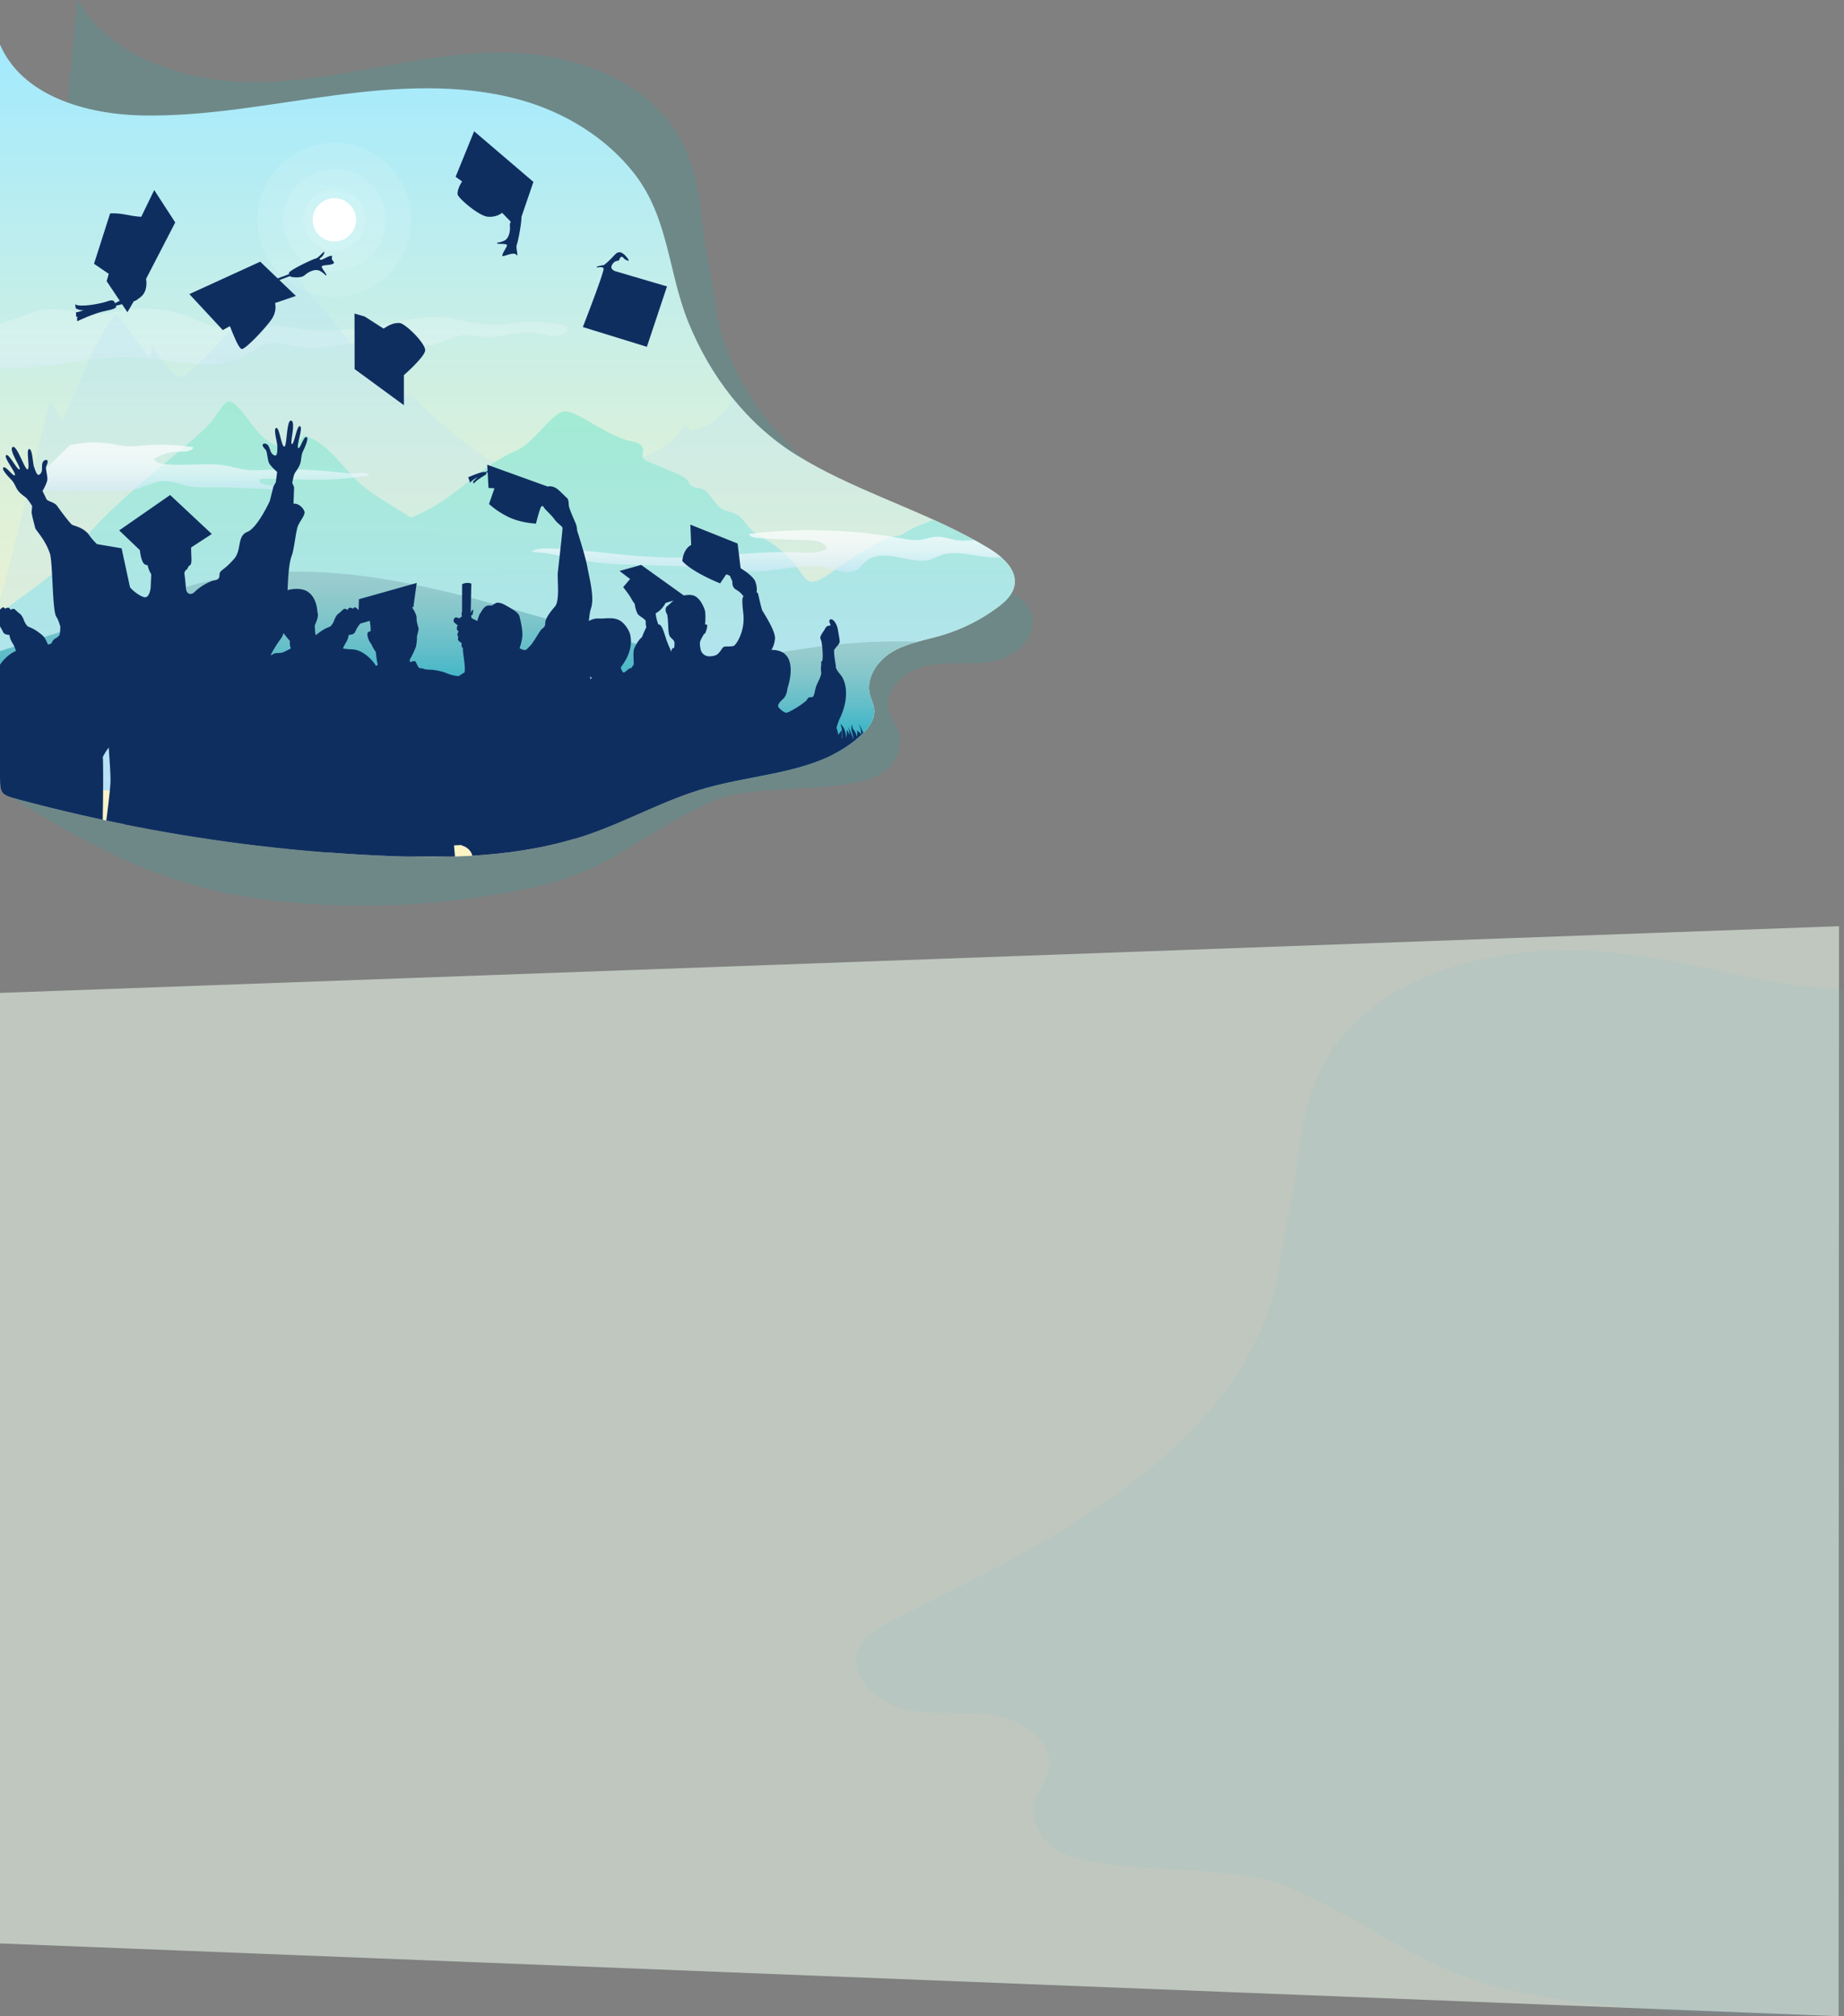 <svg xmlns="http://www.w3.org/2000/svg" xmlns:xlink="http://www.w3.org/1999/xlink" width="2053.917" height="2244.766" viewBox="0 0 2053.917 2244.766">
  <rect x="0" y="0" width="2053.917" height="2244.766" fill="#808080" stroke="none"/>
  <defs>
    <clipPath id="clip-path">
      <path id="Path_16" data-name="Path 16" d="M1416.011-8.708C1486.376-7.516,1556-21.292,1625.748-30.663s141.754-14.219,209.623,4.4c49.023,13.445,95.85,41.424,127.666,82.2,38.534,49.39,37.515,109.09,60.06,165.06,24.132,59.913,65.13,113.887,120.346,148.188,60.049,37.305,128.566,57.731,190.832,90.727,8.057,4.27,16.013,8.735,23.808,13.47,15.093,9.163,31.435,23.368,28.473,40.773-1.788,10.514-10.338,18.455-18.89,24.825a197.847,197.847,0,0,1-61.457,30.848c-18.694,5.583-38.527,8.517-55.4,18.321s-30.344,29.3-25.374,48.168c1.385,5.252,4.107,10.155,4.777,15.545,1.353,10.917-5.922,21-13.88,28.59-44.783,42.723-113.773,42.512-173.323,59.391-45.2,12.812-86.588,36.427-131,51.762-75.13,25.945-156.4,27.41-235.791,23.6a1893.494,1893.494,0,0,1-266.3-31.838q-66.566-12.791-132.1-30.324c-19.442-5.2-21.24-5.994-21.24-24.738V-87.662C1281.416-30,1353.238-9.772,1416.011-8.708Z" transform="translate(-1256.582 87.662)" fill="none"/>
    </clipPath>
    <linearGradient id="linear-gradient" x1="0.5" x2="0.5" y2="1" gradientUnits="objectBoundingBox">
      <stop offset="0" stop-color="#a2ebff"/>
      <stop offset="0.053" stop-color="#a8ebfb"/>
      <stop offset="0.478" stop-color="#d6f0de"/>
      <stop offset="0.806" stop-color="#f2f2cc"/>
      <stop offset="0.995" stop-color="#fdf4c6"/>
    </linearGradient>
    <linearGradient id="linear-gradient-2" x1="7.88" x2="7.88" y2="1" gradientUnits="objectBoundingBox">
      <stop offset="0" stop-color="#fff" stop-opacity="0.2"/>
      <stop offset="0.243" stop-color="#fdfdff" stop-opacity="0.216"/>
      <stop offset="0.467" stop-color="#f6faff" stop-opacity="0.259"/>
      <stop offset="0.683" stop-color="#ecf5ff" stop-opacity="0.333"/>
      <stop offset="0.894" stop-color="#deeeff" stop-opacity="0.435"/>
      <stop offset="1" stop-color="#d6eaff" stop-opacity="0.498"/>
    </linearGradient>
    <linearGradient id="linear-gradient-3" x1="0.5" y1="1" x2="0.5" gradientUnits="objectBoundingBox">
      <stop offset="0" stop-color="#b9e1f9"/>
      <stop offset="1" stop-color="#a2ebd3"/>
    </linearGradient>
    <linearGradient id="linear-gradient-4" x1="0.5" x2="0.5" y2="1" gradientUnits="objectBoundingBox">
      <stop offset="0" stop-color="#fff" stop-opacity="0.702"/>
      <stop offset="0.248" stop-color="#fcfdff" stop-opacity="0.69"/>
      <stop offset="0.478" stop-color="#f6faff" stop-opacity="0.659"/>
      <stop offset="0.699" stop-color="#ebf5ff" stop-opacity="0.604"/>
      <stop offset="0.915" stop-color="#ddedff" stop-opacity="0.533"/>
      <stop offset="1" stop-color="#d6eaff" stop-opacity="0.498"/>
    </linearGradient>
    <linearGradient id="linear-gradient-7" x1="0.5" y1="1" x2="0.5" gradientUnits="objectBoundingBox">
      <stop offset="0.226" stop-color="#01a7c2"/>
      <stop offset="0.419" stop-color="#36b4c6"/>
      <stop offset="0.602" stop-color="#62bec9"/>
      <stop offset="0.766" stop-color="#81c6cb"/>
      <stop offset="0.904" stop-color="#95cbcd"/>
      <stop offset="1" stop-color="#9ccdce"/>
    </linearGradient>
    <clipPath id="clip-path-2">
      <path id="Path_41" data-name="Path 41" d="M1416.011-8.708C1486.376-7.516,1556-21.292,1625.748-30.663s141.754-14.219,209.623,4.4c49.023,13.445,95.85,41.424,127.666,82.2,38.534,49.39,37.515,109.09,60.06,165.06,24.132,59.913,65.13,113.887,120.346,148.188,60.049,37.305,128.566,57.731,190.832,90.727,8.057,4.27,16.013,8.735,23.808,13.47,15.093,9.163,31.435,23.368,28.473,40.773-1.788,10.514-10.338,18.455-18.89,24.825a197.847,197.847,0,0,1-61.457,30.848c-18.694,5.583-38.527,8.517-55.4,18.321s-30.344,29.3-25.374,48.168c1.385,5.252,4.107,10.155,4.777,15.545,1.353,10.917-5.922,21-13.88,28.59-44.783,42.723-113.773,42.512-173.323,59.391-45.2,12.812-86.588,36.427-131,51.762-75.13,25.945-156.4,27.41-235.791,23.6a1893.494,1893.494,0,0,1-266.3-31.838q-66.566-12.791-132.1-30.324c-19.442-5.2-21.24-5.994-21.24-24.738V-87.662C1281.416-30,1353.238-9.772,1416.011-8.708Z" transform="translate(-1040.582 51.662)" fill="none"/>
    </clipPath>
  </defs>
  <g id="Group_58" data-name="Group 58" transform="translate(1719.017 -1643.412)">
    <g id="Group_59" data-name="Group 59">
      <g id="Group_61" data-name="Group 61">
        <g id="Group_60" data-name="Group 60">
          <path id="Path_1" data-name="Path 1" d="M-59,8.265,1989.348-66l-.43,1213.575L-59,1066.537Z" transform="translate(-1660.017 2740.603)" fill="#effcef" opacity="0.57"/>
          <path id="Path_1-2" data-name="Path 1" d="M1600.684-107.712c42.21,70.934,134.708,95.274,217.143,91.046S1980.587-46.9,2063.1-49.108s174.572,27.219,211.464,101.06c14.583,29.191,19.483,61.838,22.846,93.948,2.845,27.175,9.628,52.655,12.938,79.32,17.26,138.979,144.372,225.218,257.464,287.046,22.935,12.54,46.168,24.54,68.841,37.55,9.833,5.64,20.2,11.837,25.253,21.987,11.521,23.155-12.586,49.882-37.76,55.819-36.536,8.616-79.748-7.533-109.045,22.905-6.771,7.035-12,16.218-11.8,25.982.341,16.391,15.268,26.819,13.613,43.759-1.371,14.031-10.741,27.67-22.942,34.453-9.846,5.474-21.1,7.76-32.169,9.858-37.681,7.139-117.207,3.815-152.57,19.224-78.16,34.057-113.84,77.22-197.5,95.731a900.039,900.039,0,0,1-229.743,20.223c-154-6.1-234.509-44.976-365.744-126.194" transform="translate(-3233.454 1751.124)" fill="#00b9be" opacity="0.14"/>
          <g id="Group_7" data-name="Group 7" transform="translate(-1719.017 1693.012)">
            <g id="Group_6" data-name="Group 6" clip-path="url(#clip-path)">
              <rect id="Rectangle_1" data-name="Rectangle 1" width="1259.815" height="918.124" transform="translate(-10.05 -8.176)" fill="url(#linear-gradient)"/>
              <g id="Group_2" data-name="Group 2" transform="translate(-121.679 109.405)">
                <g id="Group_1" data-name="Group 1" transform="translate(408.33)">
                  <circle id="Ellipse_1" data-name="Ellipse 1" cx="85.759" cy="85.759" r="85.759" fill="#fff" opacity="0.11"/>
                  <circle id="Ellipse_2" data-name="Ellipse 2" cx="56.898" cy="56.898" r="56.898" transform="translate(28.861 28.861)" fill="#fff" opacity="0.11"/>
                  <circle id="Ellipse_3" data-name="Ellipse 3" cx="34.633" cy="34.633" r="34.633" transform="translate(51.125 51.125)" fill="#fff" opacity="0.11"/>
                  <circle id="Ellipse_4" data-name="Ellipse 4" cx="24.12" cy="24.12" r="24.12" transform="translate(61.639 61.639)" fill="#fff"/>
                </g>
                <path id="Path_2" data-name="Path 2" d="M1614.634,36.091c23.7-10.417,50.893,1.91,76.762.96,10.984-.4,21.72-3.233,32.612-4.708a133.489,133.489,0,0,1,67.169,8.307c8.549,3.421,16.792,7.75,25.72,10.012,20.906,5.3,42.856-1.257,64.418-.8,12.785.272,25.374,3.016,38.077,4.478,37.563,4.329,75.436-2.573,112.459-10.249,22.922-4.752,40.449-5.237,63.04.27,16.131,3.933,36.627,6.212,53.12,3.5,19.348-3.181,36.175-2.459,55.572.821,5.257.888,11.827,4.354,5.657,9.378a18.608,18.608,0,0,1-10.8,3.708c-7.458.292-14.655-2.508-22.034-3.641-15.662-2.4-30.717,2.79-46.053,4.819-13.858,1.831-28.9-5.153-42.3-.759-18.234,5.982-23.474,12.911-43.445,8.856a197.631,197.631,0,0,0-58.669-3c-25.383,2.511-50.888,9.94-75.99,5.413-9.5-1.714-18.991-5.136-28.541-3.755-10.959,1.583-19.934,9.161-29.787,14.212-18.13,9.294-39.457,10-59.74,8.079-23.308-2.207-46.174-6.39-69.658-6.746-32.221-.487-63.987,6.862-96.026,10.345-55.878,6.076-112.291.371-168.207-5.334" transform="translate(-1457.997 153.372)" fill="url(#linear-gradient-2)"/>
                <path id="Path_3" data-name="Path 3" d="M2471.334,389.4c-24.473-24.018-58.679-34.757-87.987-52.559-28.228-17.146-51.957-40.919-80.064-58.266-42.45-26.2-94.811-37.827-129.135-74.029l-2.135,11.543a43.349,43.349,0,0,1-17.106-23.514c1.62.408,1.166,3.169-.408,3.731s-3.271-.289-4.7-1.153a98.052,98.052,0,0,1-39.744-46.263c-1.875-4.554-4.806-10.195-9.7-9.68a9.816,9.816,0,0,0-4.668,2.229c-13.052,9.772-20.228,25.574-32.246,36.59a58.861,58.861,0,0,1-30.22,14.62l-7.679-6.763c-12.483,28.276-48.3,33.028-68.878,53.123-18.722,18.286-45.214,61.833-77.025,40.8-7.134-4.718-12.678-12.641-18.469-19.882-14.823-18.529-44.333-28.654-63.948-42.347a513.529,513.529,0,0,1-66.142-54.928c-4.644-4.564-9.8-9.507-16.3-9.955-3.411-.235-6.894.831-10.222.037-3.968-.947-6.833-4.3-9.405-7.468q-37.571-46.191-75.14-92.387c-1.484-1.823-3.859-3.837-5.873-2.625s2.162,4.379,1.885,2.046q-12.924-18.472-25.852-36.946-3.477-.794-6.951-1.591l-6.079,40.444c-6.11-4.359-14.736-.5-20.251,4.586s-10.375,11.664-17.643,13.544c-3.2.826-6.605.641-9.776,1.578-5.47,1.613-9.411,6.254-13.111,10.6a386.942,386.942,0,0,1-40.615,41.478c-10.034,8.7-10.234,10.093-19.761,1.863-8.718-7.53-15.714-19.442-22.971-28.419l-3.543,12.775A571.418,571.418,0,0,0,1393.1,63.056c-16.114,17.891-25.972,40.4-35.563,62.488q-11.982,27.6-23.966,55.2a150.518,150.518,0,0,1-14.8-21.426c-27.749,116.989-55.547,234.161-93.562,348.226" transform="translate(-1141.729 127.738)" fill="#b9e1f9" opacity="0.25" style="mix-blend-mode: multiply;isolation: isolate"/>
                <path id="Path_4" data-name="Path 4" d="M2318.826,341.673c-36.031-19.949-154.371-67.092-190.963-84.238-7.258-3.4-15.568-6.241-21.92-11.055-5.8-4.393-8.433-9.413-16.421-10.622-2.276-.344-4.658-.371-6.739-1.373-2.771-1.336-4.5-4.141-6.457-6.543a31.361,31.361,0,0,0-17.01-10.692c-3.235-.762-6.625-1-9.667-2.358-4.161-1.853-7.2-5.549-10.726-8.463-6.283-5.193-14.123-7.9-21.505-11.273-17.089-7.8-30.45-19.2-45.275-30.267-11.078,6.991-18.407,18.106-28.5,26.158-11.825,9.433-28.028,11.8-40.845,19.951-2.761,1.756-5.5,3.659-8.608,4.636-2.635.824-5.423.947-8.134,1.447-6.283,1.158-12.022,4.3-17.626,7.424-12.136,6.773-23.786,14.385-35.546,21.8-8.886,5.606-25.428,20.278-35.961,20.919-8.567.522-15.474-15.38-22.228-22.707a137.065,137.065,0,0,0-29.678-24.332c-6.073-3.683-12.53-6.959-17.5-12.077-4.812-4.958-8.139-11.545-13.954-15.219-5.668-3.577-12.911-3.844-18.509-7.533-8.844-5.826-12.208-19.2-22.371-22.009-3.6-.994-7.79-.524-10.667-2.941-1.731-1.457-2.612-3.688-3.928-5.546-2.85-4.022-7.582-6.1-12.08-7.993l-32.409-13.65c-2.105-.886-4.384-1.932-5.386-4.017-1.435-2.986.408-6.57-.116-9.851-.9-5.665-7.748-7.612-13.272-8.71-26.8-5.329-60-34.054-74-33.067s-33.77,35.281-54.449,43.957c-34.423,14.44-60.3,44.338-92.807,62.827-18.593,10.573-39.024,17.228-58.753,25.379A420.454,420.454,0,0,0,1141.34,343.85c-8.873,11.716-17.408,24.565-19.184,39.259-2.533,20.961,9.687,41.614,26.428,54.043s37.374,18,57.7,22.017c54.191,10.714,109.721,12.183,164.921,11.7,278.447-2.432,557.01-53.578,834.129-25.725,50.05,5.032,100.689,12.619,150.343,4.478" transform="translate(-770.309 221.597)" fill="url(#linear-gradient-3)"/>
                <path id="Path_5" data-name="Path 5" d="M1790.773,139.849a464.017,464.017,0,0,1-51.915,2.419c-6.979,0-13.88,1.032-20.548-.784-8.2-2.234-15.248-4.262-23.894-2.711-4.463.8-8.787,2.323-13.282,2.914-7.075.93-14.222-.477-21.245-1.747a569.09,569.09,0,0,0-169.307-4.935c.651,3.325,4.876,4.282,8.257,4.52q27.768,1.941,55.609,2.474c8.745.168,19.239,1.257,23.184,9.064-8.869,5.826-20.327,5.081-30.927,4.626-48.615-2.085-97.141,6.452-145.8,5.761-45.547-.646-90.687-9.373-136.233-10.115-5.756-.092-12.035.119-16.461,3.8,19.088.6,37.639,6.086,56.453,9.366,38.109,6.647,77.17,4.243,115.742,7.191,27.927,2.137,55.839,7.092,83.773,5.027,24.9-1.843,50.08-9.22,74.414-3.641,7.55,1.729,14.954,4.7,22.7,4.6,10.539-.136,12.681-6.734,19.65-12.344,15.493-12.473,39.4-2.367,56.361-.745,4.606.44,9.319.584,13.792-.6,4.171-1.1,7.956-3.3,12-4.809,18.234-6.793,38.3,1.269,57.739,2.076,15.481.641,31.207-3.379,46.347-.084" transform="translate(-534.47 300.371)" fill="url(#linear-gradient-4)"/>
                <path id="Path_6" data-name="Path 6" d="M2217.019,351.146Q2164.093,325,2112.792,295.732c-48.1-27.444-95.029-56.893-141.94-86.333q-19.44-12.2-38.883-24.4c-9.683-6.078-19.415-12.188-28-19.743-21.3-18.747-36.662-46.926-64.032-54.419a22.17,22.17,0,0,1-13.776,11.1c-22.23,5.9-36.348-13.457-48.044-29-29.142-38.715-21.755-13.673-50.364,12.391-38.77,35.324-107.559,86.675-137.677,128.183-32,44.093-88.315,65.093-121.531,108.274-26.628,34.614-35.344,79.337-43.289,122.28-.849,4.577-1.638,9.571.564,13.675,3.058,5.7,10.39,7.216,16.794,8.1a3609.963,3609.963,0,0,0,585.521,32.862" transform="translate(-1380.154 215.009)" fill="url(#linear-gradient-3)"/>
                <path id="Path_7" data-name="Path 7" d="M1598.631,94.543a118.235,118.235,0,0,1,45.706-1.633c6.009.97,11.963,2.4,18.039,2.763s12.181-.369,18.262-.866a240.263,240.263,0,0,1,55.638,1.939c-2.573,5.257-9.935,5.017-15.785,4.977a52.126,52.126,0,0,0-28.149,8.1c1.27,3.565,5.6,4.819,9.346,5.356,24.089,3.453,48.931-2.127,72.838,2.432,6.256,1.195,12.379,3.072,18.683,3.99,9.695,1.413,19.555.519,29.344.052a458.753,458.753,0,0,1,59.29,1.5c9.71.8,19.4,1.8,29.085,2.862,7.664.841,14.786-3.758,21.792,1.939a352.146,352.146,0,0,1-66.271,4.955c-17.46-.349-34.5-.646-51.92-1.056-2.08-.049-4.955.7-4.715,2.771.151,1.3,1.562,2.019,2.8,2.452a47.041,47.041,0,0,0,12.614,2.528,8.707,8.707,0,0,1,4.129.873c1.212.745,1.939,2.489,1.091,3.632l-51.833-2.568c-13.928-.69-28.184.411-42.013-.562-11.781-.829-22.279-7.434-34.666-6.486-9.984.764-19.034,5.945-28.689,8.6-10.328,2.835-21.2,2.739-31.912,2.622l-94.358-1.024" transform="translate(-1399.097 242.189)" fill="url(#linear-gradient-4)"/>
                <path id="Path_8" data-name="Path 8" d="M1470.217,191.243c70.338-37.706,153.233-46.616,232.714-39.393s156.678,29.651,233.4,51.638c126.531,36.266,255.243,71.916,386.866,72.121-91.256,7.664-177.668,42.906-267.02,62.976-61.2,13.747-123.769,20.357-186.255,25.869-87.855,7.748-176.662,13.351-263.977.94a648.486,648.486,0,0,1-296.88-123.047" transform="translate(-1201.015 327.863)" fill="url(#linear-gradient-7)"/>
                <path id="Path_9" data-name="Path 9" d="M2155.3,212.253c-64.826,12.117-138.375-2.506-203.023-15.545-68.235-13.762-138.335-19.33-207.691-13.4-58.256,4.982-115.495,18-173.333,26.569-70.541,10.454-142.5,11.078-213.648,14.788q-111.948,5.841-223.9,11.679c-17.18.9-34.9,1.927-50.364,9.465-6.414,3.127-12.71,7.889-14.566,14.783-3.013,11.194,6.682,21.542,15.929,28.535,50.683,38.327,114.223,56.136,177.335,63.522,53.6,6.276,113.2,11.29,167.049,6.232,16.1-1.514,30.863-8.369,46.938-9.992,21.844-2.2,44.62-.218,66.565-.183,91.808.143,183.623-1.756,275.367-5.2,158.784-5.972,319.027-13.74,476.351-37.211,34.151-5.094,70.323-9.759,102.676-22.477" transform="translate(-678.986 374.145)" fill="url(#linear-gradient-7)"/>
              </g>
              <g id="Group_5" data-name="Group 5" transform="translate(130.421 655.084)">
                <path id="Path_10" data-name="Path 10" d="M1578.381,196.085c-.057.143-.134.277-.2.421-.027-.178-.037-.359-.067-.537Z" transform="translate(-1373.901 -149.405)" fill="#0f2e60"/>
                <path id="Path_11" data-name="Path 11" d="M1334.419,220.916c.007-.04.017-.079.027-.116l.008.069Z" transform="translate(-527.106 -112.808)" fill="#0f2e60"/>
                <path id="Path_12" data-name="Path 12" d="M1372.5,220.641c-.171-.233-.314-.48-.495-.705A3.388,3.388,0,0,1,1372.5,220.641Z" transform="translate(-658.147 -114.082)" fill="#0f2e60"/>
                <path id="Path_13" data-name="Path 13" d="M1423.981,220.857l-.032-.074C1424,220.745,1424,220.81,1423.981,220.857Z" transform="translate(-838.126 -112.85)" fill="#0f2e60"/>
                <path id="Path_14" data-name="Path 14" d="M1635.82,186.783a16.26,16.26,0,0,1,.549-1.754Q1636.094,185.908,1635.82,186.783Z" transform="translate(-1574.63 -165.528)" fill="#0f2e60"/>
                <g id="Group_4" data-name="Group 4">
                  <g id="Group_3" data-name="Group 3">
                    <path id="Path_15" data-name="Path 15" d="M1286.261,241.467c-4.492-3.661,13.284-22.883,11.313-28.251-4.2-11.441.759-23.937.933-36.071a97.544,97.544,0,0,0,4.047,13.03c.571,1.474,1.816,3.246,3.342,2.734.94-.317,1.348-1.366,1.643-2.293q1.143-3.614,2.288-7.233c-.1,3.993-.151,8.181,1.732,11.733a50.379,50.379,0,0,0,1.95-9.549q1.458,5.1,2.917,10.207a53.733,53.733,0,0,0-.757-10.17,78.848,78.848,0,0,0,4.289,13.1c2.083-3.243,1.912-7.35,1.675-11.174q1.967,5.855,3.936,11.706c.371,1.108,1.319,2.486,2.4,1.994.636-.289.809-1.081.881-1.761a30.963,30.963,0,0,0-.413-9.128,25.227,25.227,0,0,1,3.547,13.027,27.338,27.338,0,0,0,3.1-8.693c.94,4.1,1.946,8.344,4.584,11.671q.333-6.03.269-12.075a60.766,60.766,0,0,1,1.972,13.378q1.447-4.627,2.9-9.252a16.9,16.9,0,0,0,1.187,11.558q.237-3.3.477-6.608,1.629,4.69,3.26,9.386a15.74,15.74,0,0,0,1.519-9.915,54.942,54.942,0,0,1,3.862,12.456,23.307,23.307,0,0,0-.52-11.026q3.192,6.271,6.378,12.542a22.8,22.8,0,0,0,1.222-10.237,45.175,45.175,0,0,1,2.754,10.43,29.9,29.9,0,0,0,.277-11.857,23.462,23.462,0,0,1,3.3,13.665c1.833-3.075,2.368-6.7,2.865-10.229a32.2,32.2,0,0,1-.067,12.136,66.842,66.842,0,0,1,7.424-11.006,17.994,17.994,0,0,0-.787,14.276,40.261,40.261,0,0,0,1.439-10.7,31.736,31.736,0,0,1,3.29,11.934,19.111,19.111,0,0,0,.327-9.715,14.112,14.112,0,0,1,2.4,11.805c1.61,0,2.278-1.977,2.486-3.533q.545-4.093,1.1-8.186c1.2,3.985,1.613,5.715,1.227,9.848l1.687.045a21.442,21.442,0,0,0,4.831-11.862,13.89,13.89,0,0,0,1.123,8.008l1.4-7.694a37.216,37.216,0,0,0,.465,9.737,14.084,14.084,0,0,0,3.181-12.248,29.88,29.88,0,0,1,2.585,12.362,19.059,19.059,0,0,0,2.229-11.892,19.347,19.347,0,0,1,2.214,13.6,13.127,13.127,0,0,0,5.026-10.338,43.231,43.231,0,0,1,1.044,9.9,15.707,15.707,0,0,0,4.106-8.569q.509,4.642,1.015,9.284a16.146,16.146,0,0,0,2.068-11.043,16.177,16.177,0,0,1,3.3,12.933,11.09,11.09,0,0,0,3.988-5.45q.138,2.649.275,5.3a9.432,9.432,0,0,0,4.072-9.175,14.512,14.512,0,0,1,1.744,8.238,20.4,20.4,0,0,0,3.911-11.37,17.991,17.991,0,0,1,2.073,11.676,33.391,33.391,0,0,1,8.126-8.28,14.8,14.8,0,0,0-2.629,8.948,28.272,28.272,0,0,0,6-11.018,82.847,82.847,0,0,1,.52,12.233,17.1,17.1,0,0,0,5.62-11.048q.4,5.058.811,10.118a12.569,12.569,0,0,0,2.969-11.006,14.8,14.8,0,0,1,2.909,11.827,9.881,9.881,0,0,0,3.273-7.978l.086,6.605a31.036,31.036,0,0,1,7.617-9.069,18.311,18.311,0,0,0-2.189,10.14,6.87,6.87,0,0,0,3.159-3.592,17.332,17.332,0,0,0-.3,5.749,11.844,11.844,0,0,0,4.512-8.062l-.5,9.833a26,26,0,0,0,5.368-8.015,69.751,69.751,0,0,1,.455,11.966q2.572-6.52,5.141-13.039c-1.022,4.614-1.321,10.039,2.056,13.433q.531-3.269,1.056-6.543a15.149,15.149,0,0,1,2.2,6.014q-1.121-5.11-2.239-10.219a44.708,44.708,0,0,1,6.3,10.308c1.214-4.643-1.682-9.284-4.448-13.265a11.747,11.747,0,0,1,6.133,6.793c.566,1.687.8,3.619,2.142,4.824a52.942,52.942,0,0,0,.7-9.485c2.427,2.1,1.371,6.036,2.692,8.925a.973.973,0,0,0,.485.559c.564.205.974-.532,1.083-1.108a23.946,23.946,0,0,0-.1-9.316c2.561,2.763,2.179,7.191,4.45,10.185a58.549,58.549,0,0,0,1.442-11.733c2.828,3.335,1.87,8.349,3.565,12.344.93-.017,1.212-1.225,1.212-2.13q0-4.379,0-8.755c3.053,2.231,1.262,10,3.956,12.639a79.493,79.493,0,0,0-.007-12.228c2.058,3.961,2.7,8.451,3.305,12.847,1.855-4.589,1.677-9.69,1.469-14.623,3.206,3.948,3.775,9.272,4.22,14.281,2.17-3.533,2.538-7.81,2.854-11.921.483,3.926.973,12.8,1.455,16.725a33.332,33.332,0,0,0,2.14-15.921c2.491,4.436,2.6,9.72,2.647,14.766,1.618-1.561,1.88-3.985,2.014-6.2q.233-3.893.319-7.795c1.853,5.462,1.84,11.328,1.808,17.074,3.206-5.93,3.129-13.265,6.9-18.863q-.464,7.574-.3,15.169c1.544-2.266,2.068-5.032,2.558-7.713q1.191,4.512,2.382,9.022a39.419,39.419,0,0,0,1.135-9,31.854,31.854,0,0,1,3.333,8.705c.514-3.619.974-7.55-.906-10.721a44.269,44.269,0,0,1,5.888,10.091l-1.885,3.577a25.474,25.474,0,0,0,4.139-14.732c1.72,1.393,2.429,3.636,2.776,5.786s.425,4.371,1.259,6.39c1.526-.552,2.029-2.375,2.251-3.946a55.059,55.059,0,0,0,.542-8.173c2.12,3.582,2.783,7.783,3.406,11.869,2.073-2.961,1.922-6.843,1.692-10.427a21.524,21.524,0,0,1,1.843,11.493q2.709-6.1,5.423-12.2-.063,5.514-.124,11.031a4.575,4.575,0,0,0,.6,2.867,3.316,3.316,0,0,0,1.247-2.214l1.472-5.855a77.955,77.955,0,0,1,2.011,9.348,10.066,10.066,0,0,0,1.947-6.392,22.083,22.083,0,0,0-1.351-6.647,14.939,14.939,0,0,1,3.563,13.861c1.066.183,1.724-1.074,2.018-2.088q1.359-4.7,2.722-9.405a7.3,7.3,0,0,1,.663,3.943q-.086,4.223-.171,8.441a29.52,29.52,0,0,0,3.463-14.224,11.422,11.422,0,0,1,2.459,6.776,33.517,33.517,0,0,1-.624,7.258c2.717-2.523,3.362-6.464,3.654-10.113a16.411,16.411,0,0,1,1.716,10.746,10.559,10.559,0,0,0,3.13-6.321q.6,3.314,1.2,6.63a73.345,73.345,0,0,1,4.121-10.7q1.035,5.336,2.068,10.674a11.92,11.92,0,0,0-.475-7.98c2.907,2.922,5.964,6.13,6.546,10.155a11.425,11.425,0,0,0-1.511-7.815,26.044,26.044,0,0,1,4.942,8.688,45.156,45.156,0,0,0,.173-10.763,8.963,8.963,0,0,1,3.521,5.024,40.693,40.693,0,0,0,2.026,5.878q.353-3.6.426-7.209c1.744,2.568,1.222,6.266,3.354,8.54a21.909,21.909,0,0,0-.252-13.608,14.064,14.064,0,0,1,4.381,7.365,41.007,41.007,0,0,1,1.015,8.569q2.949-5.722,5.9-11.441a63.205,63.205,0,0,0-1.02,13.646c2.315-2.236,2.172-5.863,1.87-9.032a12.493,12.493,0,0,1,2.9,10.125c1.378-.047,1.979-1.695,2.157-3.025a40.224,40.224,0,0,0,.238-8.347c3.29,3.713,3.4,9.086,3.347,13.982q3.2-4.917,6.212-9.95c-.97,3.773-1.947,7.669-1.314,11.513a5.153,5.153,0,0,0,2.179-3.975,40.911,40.911,0,0,1,.433-4.651c2.187,2.741,2.582,6.4,2.9,9.856a14.128,14.128,0,0,0,2.239-9.809c1.672,1.148,2.291,3.3,2.3,5.291s-.475,3.956-.47,5.945l5.01-7.674a34.3,34.3,0,0,0-1.678,8.97,23.017,23.017,0,0,0,1.9-3.844l-.248-.364c2.135-2.956,1.662-12,1.2-14.793a14.719,14.719,0,0,1,2.7,6.076c.423,2.231.342,4.53.579,6.783.186.294.367.589.542.888a23.114,23.114,0,0,0,2.13-6.348l.628,8.141a27.2,27.2,0,0,1,3.417-8.643,17.825,17.825,0,0,0,2.283,11.516c2.251-4.109.492-5.593.435-10.244a7.834,7.834,0,0,1,2.118,5.1c.215,1.865.238,1.323,1,3.045a5.066,5.066,0,0,0,1.086-3.2,31.14,31.14,0,0,0-.131-6.167,19.044,19.044,0,0,1,3.508,10.7,11.631,11.631,0,0,0,1.274-9.133c2.978,3.275,4.609,5.207,4.46,9.586,2.7-3.928,2.509-5.848,1.526-10.467,3.617,3.488,5.326,6.271,4.428,11.157,1.657-1.791,4.2-.22,3.112-9.452,2.051,2.8,1.717,6.575,1.294,9.994a19.872,19.872,0,0,0,2.595-13.774c1.994,1.793,2.6,4.643,2.506,7.285s-.782,5.239-.918,7.882c1.9-4.829,5.274-11.58,9.578-14.625a20,20,0,0,0-4.4,13.215,9.188,9.188,0,0,0,3.315-4.463c.685-1.739,1.071-3.577,1.67-5.346a7.92,7.92,0,0,1,1.153,5.376,40.543,40.543,0,0,0-.44,5.588c1.593-.7,2.281-2.5,2.734-4.139a55.34,55.34,0,0,0,1.227-5.554c.876,3.463.23,7.1-.42,10.613,1.774-.809,2.647-2.776,3.092-4.631s.641-3.832,1.692-5.442c.828,4.158-.124,8.438-1.074,12.579,1.8-3.919,6.036-6.283,8.27-9.987q-.657,4.65-1.311,9.3c-.121.866-.242,1.729-.339,2.6,2.664-1.413,3.505-7.152,4.079-10.046,1.341,2.2.262,4.98.22,7.538a6.942,6.942,0,0,0,1.976-8.327,7.517,7.517,0,0,1,1.786,9.42l-1.969,2.073a4.516,4.516,0,0,0,2.353-2.058,13.88,13.88,0,0,0,1.981-9.994c2.261,3.649,2.1,8.248,1.269,12.438l.092-.487c2.118-3.693,1.84-7.288,2.449-11.469.863.324,1.333,3.681,1.727,4.495q1.361,2.805,2.726,5.613a14.376,14.376,0,0,0,.363-7.3,17.155,17.155,0,0,1,4.614,8.846,6.358,6.358,0,0,0,1.835-6.128,5.179,5.179,0,0,1,2.454,2.761,14.95,14.95,0,0,1,.846,3.634,12.38,12.38,0,0,0,1.341-6.5c1.353,2.046,1.435,4.626,1.474,7.06,1.892-2.845,1.511-6.528.99-9.871a15.228,15.228,0,0,1,4.663,10.311l5.166-6.175-.913,5.739a2.356,2.356,0,0,0,.359,2.132c1.217-1.742,2.321-1.084,3.307-2.956a21.771,21.771,0,0,1,.631,5.727,14.611,14.611,0,0,0,2.429-9.663c2.588,2.6,3.186,6.462,3.659,10.054,1.526-1.7,1.054-4.29.495-6.476a8.651,8.651,0,0,1,3.038,7.429,11.7,11.7,0,0,0,1.848-8.228,22.228,22.228,0,0,1,4.817,10.692c-1.049-3.721,2.243-3.938,2-7.792a14.317,14.317,0,0,1,4.561,6.6c1.141-.606.232-2.647,1.269-3.414a13.111,13.111,0,0,0,1.051,4.111c.841-2.494.238-5.2-.374-7.748,2.259,2.085,2.865,5.309,3.35,8.307l5.054-7.362a44.719,44.719,0,0,0,.583,7.815.844.844,0,0,0,.213.517.631.631,0,0,0,.826-.092,1.712,1.712,0,0,0,.383-.806l1.319-4.782a45.9,45.9,0,0,0,2.283,5.524c.144.292.371.628.7.6.385-.04.5-.524.519-.9a23.781,23.781,0,0,0-.859-7.206,12.907,12.907,0,0,1,4.772,6.066c.257.688.524,1.479,1.215,1.774a15.426,15.426,0,0,0,.9-5.556,16.737,16.737,0,0,1,2.539,6.575,10.683,10.683,0,0,0-1.086-11.112,13.942,13.942,0,0,1,6.264,10.484c1.333-1.427-.149-3.956.967-5.549l2.308,6.434a13.291,13.291,0,0,1,2.011-4.948,3.243,3.243,0,0,0,.494,2.335,48.5,48.5,0,0,0,2.942,5.009l.022.438c.356-4.727.042-3.923-.25-8.653a16.148,16.148,0,0,1,4.037,7.691,6.081,6.081,0,0,0,.416-4.062,44.239,44.239,0,0,0-1.336-6.115c2.63,2.137,5.438,4.569,5.945,7.867.012.086.045.2.173.158l.72,1.655a57.821,57.821,0,0,1,2.18-5.6,12.89,12.89,0,0,0,2.805,6.951A20.981,20.981,0,0,0,1873.3,277.5a13.152,13.152,0,0,1,6.266,8.985,5.776,5.776,0,0,0,.787-3.9l-.1-2.692c2.239,2.024,3.377,4.933,4.208,7.793a12.34,12.34,0,0,0-.356-9.769,9.943,9.943,0,0,1,4.374,6.536c.235,1.338.225,2.82,1.108,3.872a19.013,19.013,0,0,1,3.144-5.744c.391,3.055,1.131,6.375,3.627,8.267.984-3.127-.942-7.412-1.92-10.533,2.971,1.311,4.534,4.544,5.133,7.664.074.4.284.9.693.849a29.981,29.981,0,0,0-.6-10.026,9.012,9.012,0,0,1,5.086,6c.326,1.336.342,2.776,1.029,3.973a17.463,17.463,0,0,0,.831-7.263c1.434.423,1.885,2.142,2.105,3.582s.44,2.9.658,4.346q1.325-3.83,2.286-7.768c1.8,2.273.188,5.742,1.38,8.369a37.184,37.184,0,0,1,3.819-10A38.765,38.765,0,0,0,1918,290.466a13.578,13.578,0,0,0,.695-8.49c2.486,2.061,3.4,5.353,4.193,8.438a8,8,0,0,0,1.086-5.262,44.388,44.388,0,0,1-.443-5.445c2.862,2.513,4.332,6.155,5.7,9.66a26.413,26.413,0,0,0,1.445-4.468,6.876,6.876,0,0,0,1.984,4.121,23.2,23.2,0,0,1,.861-5.047,13.98,13.98,0,0,0,5.153,7.2c-.037-3-1.813-5.316-2.427-8.253a5.257,5.257,0,0,0-1.467-3.092c2.385,2.12,4.874,4.4,5.74,7.429.2.688.646,1.61,1.343,1.375.475-.161.574-.764.579-1.254a27.854,27.854,0,0,0-.309-4.379c1.915,1.269,2.378,3.755,3.137,5.883.1.28.262.6.564.626a.634.634,0,0,0,.46-.19,2.361,2.361,0,0,0,.561-1.717,33.255,33.255,0,0,0-.141-4.713q1.477,3.117,2.951,6.239a3.6,3.6,0,0,0,.507-2.877,33.8,33.8,0,0,0-1.457-6.471,12.782,12.782,0,0,1,3.439,5.064c.582,1.586.853,3.317,1.836,4.7a15.619,15.619,0,0,0,1.576-4.247q.876,2.4,1.784,4.794a25.608,25.608,0,0,0,1.719-4.844,22.727,22.727,0,0,0,2.9,5.823l.069-1.751a37.885,37.885,0,0,0-1.311-7.98c2.867,1.539,4.235,4.73,5.746,7.553.122.225.289.477.549.487.406.017.544-.517.532-.91-.136-3.679-1.747-7.132-3.33-10.474a24.785,24.785,0,0,1,6.578,9.2,1.969,1.969,0,0,0,.513.839.693.693,0,0,0,.915.007.86.86,0,0,0,.166-.49,7.915,7.915,0,0,0-.131-2.048,31.3,31.3,0,0,0-1.8-6.506c2.632,2.494,4.006,5.95,5.307,9.292a23.663,23.663,0,0,1,.848-2.781,9.963,9.963,0,0,1,1.764,5.064q1.224-2.664,2.454-5.329a14.042,14.042,0,0,0,2.5,7.013c-.24-4.294-.994-6.422-1.541-11.273l3.08,5.878c.257.49,1.323,2.1,1.811,1.818.327-.19.342-.636.317-1.007l-.359-5.46a28.144,28.144,0,0,1,3.874,7.807,16.4,16.4,0,0,0-.806-10.684c2.961,2.338,4.2,6.113,5.3,9.668q.594-1.915,1.259-3.807a8.9,8.9,0,0,1,1.487,3.889,11.709,11.709,0,0,0,.69-3.122,4.528,4.528,0,0,0-.48-2.266,18.476,18.476,0,0,1,3.315,7.874c.173-2.884.366-7.429,1.929-9.89q1.276,3.058,2.551,6.115c.183.44.529.97,1,.856l-1.17-3.943a5.569,5.569,0,0,1,3.33,2.147,23.165,23.165,0,0,0,2.637,3.03,7.568,7.568,0,0,0-3.231-7.592,14.223,14.223,0,0,1,7.036,6.5,4.876,4.876,0,0,0,.21-3.9c-.384-1.281-1.022-2.486-1.356-3.782a6.925,6.925,0,0,1,4.218,5.282,8.337,8.337,0,0,0,.547,2.855,19.873,19.873,0,0,1,4.443-10.776c-.97,1.774-.678,3.924-.28,5.89.369,1.816.809,3.622,1.318,5.405,1.5-1.613,1.623-4.013,1.427-6.177-.168-1.86-.51-3.7-.851-5.536a24.82,24.82,0,0,1,3.6,9.193c.081.475.3,1.079.794,1.064.539-.017.678-.732.648-1.257q-.137-2.549-.277-5.1a13.321,13.321,0,0,1,1.841,6.39c.786-.166,1.031-1.123,1.091-1.9a30.889,30.889,0,0,0-.084-5.638,6.145,6.145,0,0,1,1.853,4.252,29.915,29.915,0,0,0,.463,4.713,22.7,22.7,0,0,0,2.7-14.573c3.253,3.461,4.329,8.337,4.816,13a15.432,15.432,0,0,0,1.4-6.019c1.068.5,1.38,1.808,1.568,2.949q.293,1.785.586,3.567a2.323,2.323,0,0,0,.9-2,14.9,14.9,0,0,0-.643-5.237c1.816,2.466,3.661,5.346,3.052,8.329l.034,4.074c.32-2.6,1.7-5.158,2.192-7.8a11.93,11.93,0,0,0-.94-7.246,16.338,16.338,0,0,1,5.838,8,2.807,2.807,0,0,0,.937,1.611,12.519,12.519,0,0,0-1.331-11.335,15.51,15.51,0,0,1,6.363,11.565c.62-3.79,3.112-7.085,3.9-10.848a24.589,24.589,0,0,0,2.708,11.325,12.5,12.5,0,0,0,.4-5.771,7.684,7.684,0,0,1,2.184,4.346,1.089,1.089,0,0,0,.245.665.736.736,0,0,0,1.046-.228,1.854,1.854,0,0,0,.185-1.158,19.571,19.571,0,0,0-1.091-5.264,20.546,20.546,0,0,1,2.929,5.507c.361-.208.383-.7.349-1.106a29.326,29.326,0,0,0-2.249-9.141,22,22,0,0,1,7.029,10.308c.495-.025.613-.678.586-1.158q-.115-2.026-.23-4.052a30.091,30.091,0,0,1,2.687,5.544c.871-1.959.722-4.181.557-6.3,1.815,1.868,3.008,6.848,3.032,9.42q2.1-2.753,4.206-5.509a3.106,3.106,0,0,0-.054.618q.066,2.776.27,5.546l-.332,3.335a4.072,4.072,0,0,0,.712-2.823,46.424,46.424,0,0,0-.561-6.724l.643-.841c-.376.067-.559.393-.651.772a46.681,46.681,0,0,0-1.571-6.714,19.055,19.055,0,0,1,5.979,14.165l-.166,1.751a15.621,15.621,0,0,0,.868-9.658,15.9,15.9,0,0,1,2.587,4.648,9.275,9.275,0,0,1,.594,1.826c.02-.245.042-.49.047-.727.045-3.164-.329-6.486-2.155-9.1,2.231,2.518,4.156,7.835,5.41,10.927a2.715,2.715,0,0,1,.1,2.541l.5.413c.875-2.456-.334-5.079-.994-7.595a18,18,0,0,1-.213-8.216c.767.873.48,2.194.765,3.308a7.772,7.772,0,0,0,1.524,2.565,19.012,19.012,0,0,1,3.317,7.31c.551-.381.536-3.552.557-4.21.054-1.818-.149-1.215-.856-2.9,2.249,1.915,3.807,2,4.71,4.77a4.314,4.314,0,0,0,.4-2.8,24.171,24.171,0,0,0-2.459-8.384c1.7,1.375,3.688,7.627,5.114,9.277a11.976,11.976,0,0,1,2.909,5.724c.96-2.526.139-5.588,1.675-7.83a12.73,12.73,0,0,0,3.483,6.763,4.484,4.484,0,0,0-1.083-4.9,27.052,27.052,0,0,1,5.066,6.907l.082,4.129a23.756,23.756,0,0,0-3.431-15.159,33.272,33.272,0,0,1,5.313,5.2c.871,1.155,1.672,4.114,2.175,6.865a19.743,19.743,0,0,0-3.186-14.217c3.824,4.376,7.095,11.718,9.8,16.819l.663.28a29.539,29.539,0,0,0,1.247-11.523c2.929,2.719,4.21,6.852,4.421,10.689,1.146-2.7,1.949-5.576,3.2-8.225,1.571,3.723,2.642,7.689,4.626,11.256a30.181,30.181,0,0,1,2.1-9.2c.438,3.458,1.111,7.127,3.035,10.133-1.207-1.888,4.213-11.261,5.44-12.757-.544,5.19.208,5.655,2.637,10.3,1.682-4.356,4.975-5.737,9-8.268-2.813,4.47-3.891,5.217-2.447,10.251.747-1.232,2.051-3.374,6.464-10.635-.008,3.931-.151,5.43-.159,9.361.849-2.273,2.323-6.224,4.7-12.594.51,3.154-.371,8.765-.732,11.941s.037,4.418,2.721,6.254a1.438,1.438,0,0,0,.938.324,1.542,1.542,0,0,0,1.014-.814c2.719-4.107,3.367-9.68,7.424-12.567-1.806,4.723-3.871,5.2-1.712,9.762,1.487-3.968,3.785-2.884,6.283-6.345-3.53,4.888.178,10.665,5.076,11.869l12.9,3.164c-.04.717-.962.967-1.677,1.012-11.263.73-22.445-.267-33.515,2.424-10.667,2.593-22.262,2.4-33.129,1.027-4.6-.581-9.16-1.761-13.8-1.608-6.907.23-13.319,3.374-20,5.1a170.7,170.7,0,0,1-42.72,5.841c-17.01-.022-33.711,3.587-50.315,7.948-54.441,17.477-105.968,46.508-158.863,69.316l-567.857,31.647-9.739-169.453C1279.891,261.812,1290.756,245.126,1286.261,241.467ZM2130.6,298.454l-.072-.156C2130.352,298.877,2130.431,298.87,2130.6,298.454Zm-31.957-5.207-.873.863A2.252,2.252,0,0,0,2098.64,293.247ZM1688.908,266.46l-.982-1.442c.025.848.027,1.7.015,2.538A6.876,6.876,0,0,0,1688.908,266.46Z" transform="translate(-1283.613 -177.146)" fill="#0f2e60"/>
                  </g>
                </g>
              </g>
            </g>
            <g id="Mask_Group_1" data-name="Mask Group 1" transform="translate(-216 36)" clip-path="url(#clip-path-2)">
              <g id="Group_56" data-name="Group 56" transform="translate(-2615.211 -275.314)">
                <path id="Path_32" data-name="Path 32" d="M3767.168,1705.6c-6.3-7.345-4.9-9.3-4.9-9.3s-2.738-15.573-1.863-17.972,6.329-6.55,6.109-9.6-1.309-8.73-2.183-13.749-4.8-11.785-8.075-10.693.656,5.893,0,6.547-4.144-.219-5.892,3.492-6.984,8.73-5.02,12.22,3.05,22.723,1.523,24.034-1.086.63-.867,2.811c.107,1.09-.846,5.263-.219,8.728s-.869,5.644-1.086,6.627c-.437,1.962-3.06,6.033-4.587,10.615s-1.746,10.7-4.148,11.349-4.146-.654-5.673,2.62-20.515,15.273-23.571,14.839-7.418-5.02-7.418-5.02a3.437,3.437,0,0,1-.873-4.473c.479-.827.655-1.8,5.074-5.893s4.747-11.621,4.747-11.621,15.677-43.276-17.829-42.913a27.96,27.96,0,0,0,3.971-12.353c.9-8.835-13.163-29.48-14.215-31.849s-4.738-18.954-4.738-18.954l-1.514-1.12s1.184-4.739-1.382-11.649-16.387-15.005-16.387-15.005l-3.357-27.51-52.651-21.06.923,22.639c-9.215,4.87-9.872,17.9-9.872,17.9,11.188,12.636,42.119,24.878,42.119,24.878l6.846-10.135,3.948,1.579,2.9,6.449a10.376,10.376,0,0,0,1.58,6.976c1.011,1.547,3.995,2.787,6.185,4.608a26.954,26.954,0,0,1,4.476,4.869c-.132,1.844-2.5-1.184-.132,18.954s-8.028,34.88-10.267,36.065-6.844.66-10.662,1.055c-2.414.25-3.928,5.21-7.633,8.292-2.155,1.789-5.821,2.4-8.819,2.5a9.791,9.791,0,0,1-10-7.107s-1.447-6.186-.791-8.95,4.608-9.083,4.608-9.083c1.316,1.317,3.553-7.24,3.423-9.082s-2.5-1.052-2.5-1.052c.528-2.9.789-13.426-.262-16.322s-3.949-10.794-9.743-14.743c-4.367-2.979-9.933-1.913-13.647-1.436l-47.461-33.98-24.084,6.713,11.751,8.98-7.707,9.043s6.366,7.77,9.385,13.362a43.234,43.234,0,0,0,3.573,5.41,29.959,29.959,0,0,0,3,10.667c1.788,3.35,9.39,5.814,9.167,8.942a20.724,20.724,0,0,0,.67,6.261s-3,5.929-4.93,11.212c-3.221,1.956-8.41,10.639-9.085,14.518-.79,4.541.2,15.005,0,15.6-.085.256-1.315,2.1-2.683,4.108a6.009,6.009,0,0,0-2.308.628c-1.187.73-4.088,3.249-5.539,4.27l-.725-.121a5.389,5.389,0,0,0-.579.187,17.443,17.443,0,0,1-2.661-5.346c-.111-1.007,15.094-16.992,10.51-36.78-1.313-5.673-6.2-11.8-9.39-14.313-7.938-6.244-17.834-3.208-25.493-3.687a18.853,18.853,0,0,0-11.1,2.842c.548-6.212,1.326-11.264,2.344-14.188,4.163-11.955-1.814-33.478-3.966-45.673s-11.478-40.889-11.478-40.889a25.756,25.756,0,0,0-.9-5.918c-.9-3.407-8.25-17.934-8.43-22.776s-.717-6.635-2.331-7.891-6.276-6.456-10.4-9.684c-3.68-2.879-8.351-3.473-10.593-2.676l-67.478-24.354.381,6.852-2.609,1.5c-2-1.918-18.914,5.607-18.914,5.607l2.044,6.067c2.459-3.277,8.789-6.3,8.789-6.3a51.006,51.006,0,0,0-5.634,5.311l1.074,1.866c3.056-4.036,11.852-8.889,13.314-9.94s.062-1.692.062-1.692l1.944-1.118.985,17.712,6.608.335-6.043,17.547a93.271,93.271,0,0,0,22.644,14.9c13.545,6.276,29.652,6.939,29.652,6.939s4.393-18.253,6.26-19.327a2.827,2.827,0,0,1,1.727-.071c1.719,3.759,8.106,8.424,12.5,14.434,4.544,6.218,9.085,7.413,9.085,10.282s-4.542,42.555-5.259,49.251,2.511,31.332-3.227,37.789-10.762,13.629-10.762,18.293-2.152,5.022-4.3,7.174-9.326,15.423-12.913,18.65-3.706,6.336-11.359,2.272a71.863,71.863,0,0,0,2.869-11.478c1.2-6.932-1.671-18.413-2.869-23.672s-9.8-9.324-15.541-12.671-9.326-3.109-10.521-2.632a49.049,49.049,0,0,0-4.784,2.87s-4.233-.343-5.977.476c-4.066,1.914-6.276,7.714-7.233,8.43-.483.362-1.879,4.191-3.1,8.414a7.9,7.9,0,0,0-1.922-1.093c-1.952-.765-5.075-2.4-4.757-3.292s-.124-.955-.253-1.466,2.1-1.019,1.974-2.23,1.083-4.2,0-4.394-2.356,3.565-2.356,3.565l.719-32.827a12.636,12.636,0,0,0-4.754-.723,11.674,11.674,0,0,0-5.522,1.444l-.084,31.151-.426.15-.02,3.821.338-.021v1.041c-1.422,0-2.652,1.911-2.652,1.911a14.954,14.954,0,0,0-2.5-.892c-3.169-.913-3.951,1.529-4.206,3.438s4.885,5.225,4.885,5.225-1.019-.042-1.148,3.059,2.255,3.652,2.042,3.864a5.43,5.43,0,0,0-1.489,3.184,3.826,3.826,0,0,0,1.19,2.678s-.51,0-.595,2.377,3.99,4.247,3.99,4.247l.171,4.33c.085.938,1.445,1.108,1.445,1.108-.758,4.547,3.287,20.729,1.75,27.538-2.237,1.314-4.366,2.675-6.257,4.049-5.342.05-12.448-2.566-14.1-3.392-2.375-1.186-11.123-3.308-15.33-3.563s-8.152-.255-9.938-1.148-2.675-.129-4.714-1.02-3.441-7.2-5.095-7.516-5.288,1.211-5.288,1.211l-.318-3.188c1.146-.7,5.988-11.145,6.879-14.078a42.156,42.156,0,0,0,1.148-10.572c-.129-1.786,2.292-8.155,1.784-10.068s-2.424-7.643-2.166-11.083-3.06-8.918-3.06-8.918c-.636-1.021-2.036-3.314-2.036-3.314l1.526-.126,3.7-26.926-64.34,18.134-.383,12.232s-2.548-3.059-3.821-3.187-2.548,1.53-2.548,1.53a6.344,6.344,0,0,0-2.676-1.146c-2.547-.126-3.229,2.592-3.229,2.592a5.647,5.647,0,0,0-3.225-1.359c-1.7,0-3.568,3.057-6.8,5.266s-5.1,8.154-5.1,8.154-2.327,5.895-5.363,6.8a39.014,39.014,0,0,0-9.174,4.842,64.209,64.209,0,0,0-5.637,4.334c-1.09-2.117-1.007-8.528-1.223-10.077-.236-1.679,3.971-7.717,3.389-13.534a4.792,4.792,0,0,0-.431-2.017c-.462-7.132-2.691-17.835-11.42-23.169-5.566-3.4-14.557-3.445-21.86-1.359.652-15.543,1.555-30.4,4.751-38.677,2.739-7.1,4.506-28.373,7.178-33.712s7.177-11.019,7.008-14.188-5.507-10.35-12.348-9.68l.712-18.33-2.1-4.931s1.391-7.783,2.723-10.455c1.313-2.628,5.728-7.12,6.846-13.8.631-3.789.669-7.119,2.446-10.9s7.118-15.134,3.78-15.8-7.113,14.189-9.23,12.129,5.675-22.589,2.117-24.147-6.346,20.03-9.017,19.807,4.671-24.59-.782-26.036-4.561,29.151-7.788,28.928-5.228-21.53-8.9-20.8,1.422,16.718,1.259,20.724.3,10.542-2.818,9.873-4.567-4.228-4.567-4.228-.273-1.057-1.888-5.117-5.619-4.675-6.9-3,2.06,4.673,3.395,6.51,1.722,9.513,3.172,13.519,9.346,10.683,9.346,10.683l-1.5,11.516-2.625,4.611-4.052,16.25s-13.645,29.94-25.161,34.448-6.03,19.94-14.374,29.677c-12.232,14.27-16.5,12.212-16.5,18.442s-5.557,5.339-8.453,6.452-12.1,5.086-19.14,12.128c-4.336,4.337-9.144,2.25-9.678-3.34s-1.006-10.955-1.677-15.962,3.012-4.733,4.013-8.074,4,0,3.672-9.679l-.332-9.681v-2.67l23.03-15.021-46.4-43.4-56.745,39.389L2987,1567.19s1.333,13.352,5.338,15.691c2.842,1.656,3.156.966,3.106.424.384,1.632,1.937,7.719,4.239,10.59l-.666,15.023s-1,11.35-6.679,10.68c-4.06-.477-12.394-6.254-16.317-11.091l-9.383-43.4-27.462-4.664a71.3,71.3,0,0,1-8.591-9.945c-5.676-8.344-16.942-10.491-18.945-11.493-1.478-.739-8.6-9.659-17-21.33-3-4.166-10.91-4.761-11.788-7.572l-4.262-8.823s5.3-8.88,5.37-13.139-2.05-11.648-1.387-13.816,2.849-6.1,1.1-7.259-5.342.717-5.55,5.083-.123,5.451-.123,5.451-.216,3.837-2.949,5.482-4.414-4.686-5.869-8.425-1.825-20.519-5.535-20.01,1.315,21.31-1.667,22.568-12.067-27.974-16.755-24.836,10.164,23.806,7.713,24.881-12.088-18.439-14.959-15.808,11.174,19.52,9.841,22.152-9.729-10.191-12.667-8.476,5.791,10.717,8.7,13.718,4.024,6.14,5.851,9.52c3.228,5.954,8.863,8.768,10.957,10.829,2.127,2.094,6.392,8.862,6.392,8.862l-.7,7.036c1.168,7.01,3.253,13.608,3.923,16.944s10.9,12.318,16.469,28.713c3.338,9.823,2.6,64.729,7.276,70.732,1.475,1.9,2.976,6.025,4.417,11.014-.161,2.462-.2,8.5-1.453,9.8a29.3,29.3,0,0,1-3.04,2.687s-3.214.582-5.491,6.133c0,0-1.4.5-3.714,1.231-4.12-8.506-3.759-8.886-12.083-14.821a39.022,39.022,0,0,0-9.174-4.842c-3.037-.9-5.363-6.8-5.363-6.8s-1.869-5.947-5.1-8.154-5.1-5.266-6.8-5.266a5.646,5.646,0,0,0-3.225,1.359s-.682-2.717-3.229-2.592a6.347,6.347,0,0,0-2.676,1.146s-1.273-1.656-2.548-1.53-3.821,3.187-3.821,3.187l-.383-12.232-64.34-18.134,3.7,26.926,1.526.126s-1.4,2.293-2.036,3.314c0,0-3.312,5.477-3.06,8.918s-1.655,9.174-2.166,11.083,1.913,8.281,1.784,10.068a42.125,42.125,0,0,0,1.148,10.572,90.6,90.6,0,0,0,4.807,10.813,220.132,220.132,0,0,0-27.442-13.206s-1.044.522-.262-6.245,12.491-9.5,14.053-31.489c.315-4.414-4.619-19.977-5.66-20.758s-3.447-7.092-7.872-9.175c-1.9-.892-6.506-.518-6.506-.518a53.375,53.375,0,0,0-5.207-3.124c-1.3-.519-5.205-.781-11.451,2.864-1.8,1.053-3.871,2.171-5.927,3.368l-.006-2.093a11.674,11.674,0,0,0-5.522-1.444,12.634,12.634,0,0,0-4.753.723l.241,10.985a7.546,7.546,0,0,0-.948,2.253c-1.3,5.724-4.425,18.22-3.122,25.765.07.4.141.8.214,1.19-.371.169-.731.322-1.058.45-1.954.764-3.822,2.462-3.822,4.16,0,1.078-.341,4.986-.764,8.007-1.2-.861-2.171-2.312-3.81-3.787-3.9-3.513-11.713-17.957-14.055-20.3s-4.684-2.733-4.684-7.808-5.466-12.885-11.712-19.909-2.733-33.843-3.513-41.13-5.724-50.481-5.724-53.6,4.944-4.423,9.889-11.191c4.779-6.541,11.73-11.619,13.6-15.711a3.077,3.077,0,0,1,1.88.077c2.032,1.169,6.813,21.035,6.813,21.035s17.53-.721,32.273-7.552a101.505,101.505,0,0,0,24.645-16.22l-6.577-19.1,7.192-.365,1.072-19.277,2.116,1.217s-1.528.7.067,1.841,11.165,6.425,14.492,10.818l1.169-2.031a55.467,55.467,0,0,0-6.133-5.78s6.889,3.289,9.566,6.855l2.225-6.6s-18.408-8.19-20.585-6.1l-2.84-1.633.415-7.457L2670.231,1460c-2.44-.867-7.524-.222-11.529,2.912-4.489,3.513-9.563,9.173-11.32,10.54s-2.342,3.319-2.537,8.588-8.2,21.082-9.175,24.79a28.025,28.025,0,0,0-.976,6.441s-10.15,31.231-12.493,44.5-8.846,36.7-4.315,49.71,4.707,64.673,1.193,83.41a76.9,76.9,0,0,0-.839,20.931c-6.8.553-12.164,5.333-16.383,4.754-4.277-.588-10.76-7.609-10.76-7.609,4.191-.669,5.729-4.214,5.893-7.232a115.865,115.865,0,0,1,3.438-16.934c1.342-4.529.256-9.983.507-11.912s1.427-3.1.924-3.937.52-2.314,1.007-9.815c.5-7.647-8.387-16.548-19.117-15.874-7.659.48-17.556-2.556-25.494,3.688-3.186,2.511-8.077,8.64-9.39,14.313a33.533,33.533,0,0,0-.819,9.228c-1.209-1.046-2.788-2.22-5.018-3.81a40.913,40.913,0,0,0-7.952-4.36c-1.877-4.715-4.21-9.33-4.21-9.33a20.733,20.733,0,0,0,.67-6.261c-.223-3.129,7.379-5.592,9.167-8.942a29.979,29.979,0,0,0,3-10.667,43.279,43.279,0,0,0,3.572-5.41c3.019-5.591,9.385-13.362,9.385-13.362l-7.707-9.043,11.751-8.98-24.083-6.713-49.723,35.6,22.49,6.724s3.972,8.011,10.965,11.453a27.141,27.141,0,0,1-.907,6.119,3.174,3.174,0,0,0-1.885-.97,5.443,5.443,0,0,0-3.108,1.309s-.656-2.618-3.111-2.5a6.108,6.108,0,0,0-2.578,1.105s-1.227-1.6-2.455-1.474-3.683,3.071-3.683,3.071l-.368-11.786-61.991-17.472,3.56,25.942,1.471.122s-1.349,2.21-1.962,3.193c0,0-3.192,5.277-2.948,8.592s-1.594,8.84-2.086,10.678,1.843,7.979,1.719,9.7a40.6,40.6,0,0,0,1.106,10.186c.858,2.826,5.523,12.891,6.627,13.565l-.307,3.071s-3.5-1.473-5.095-1.166-2.943,6.383-4.909,7.242-2.822.124-4.542.982-5.524.86-9.574,1.107-12.483,2.29-14.772,3.433-15.551,5.894-18.822,1.311,1.717-23.568.9-28.477c0,0,1.31-.164,1.392-1.068l.165-4.172s3.929-1.8,3.845-4.092-.574-2.29-.574-2.29a3.686,3.686,0,0,0,1.146-2.581,5.235,5.235,0,0,0-1.434-3.067c-.205-.2,2.088-.735,1.968-3.722s-1.106-2.947-1.106-2.947,4.951-3.192,4.706-5.034-1-4.193-4.052-3.313a14.451,14.451,0,0,0-2.414.859s-1.185-1.841-2.556-1.841v-1l.326.021-.02-3.681-.41-.145-.082-30.014a11.252,11.252,0,0,0-5.32-1.391,12.18,12.18,0,0,0-4.581.7l.693,31.628s-1.227-3.62-2.27-3.435.122,3.068,0,4.233,2.026,1.657,1.9,2.148-.551.553-.243,1.413-2.7,2.435-4.584,3.172-3.683,2.372-3.683,4.008-.818,10.066-1.474,11.212-1.8.819-2.454,2.128-11.212,28.991-14.158,32.919-5.565,17.166-4.908,24.532-2.4,17.091-2.947,19.968c-1.792,9.328,7.213,17.29,11.619,24.878,5.593,9.631,5.649,20.743,15.221,20.743s18.711-17.8,24.795-15.344c5.167,2.085,5.16.737,5.16.737s-.125,9.7,1.841,14.607c0,0,4.3,8.715,3.8,12.4s-5.891,26.026-5.4,36.583.245,7.121-1.473,22.586-3.933,41.737-3.933,41.737h938.869s-1.02-12.106-2.228-24.933c2.453,5.339,6.555,11.481,11.029,12.972,7.174,2.393,10.521,8.614,10.521,11.961h392.159s-8.511-57.4-7.857-65.907a8.786,8.786,0,0,0,7.857,2.619c5.237-.657,4.583-17.678,7.2-33.391s1.31-38.627,10.475-58.27S3775.026,1714.769,3767.168,1705.6Zm-1207.8-7.554a15.915,15.915,0,0,1-1.568,3.682,42.1,42.1,0,0,1-1.352-8.077C2558.145,1696.2,2559.405,1697.758,2559.373,1698.05Zm-73.071,7.629a50.567,50.567,0,0,1-4.421-3.313c1.228-2.579,2.21-13.5,2.21-13.5a31.56,31.56,0,0,0,3.562-5.769l.858-1.843c.859-1.838,3.193-3.557,4.42-9.327s-3.069-5.032-3.069-5.032c-.736-2.823.736-11.417.736-11.417l10.19,2.947a33.527,33.527,0,0,1,4.226,6.223c1.055,2.005,1.388,3.374,2.707,4.42-3.358,8.956-7.96,15.769-5.477,22.4,1.041,2.776-3.488,9.269-4.741,13.224C2491.348,1704.949,2486.3,1705.679,2486.3,1705.679Zm325.188-25.135a32.717,32.717,0,0,0,3.7-5.987l.891-1.913c.891-1.908,3.314-3.691,4.587-9.68s-3.185-5.223-3.185-5.223c-.764-2.93.764-11.85.764-11.85l10.576,3.058a34.827,34.827,0,0,1,4.387,6.459c1.273,2.421,1.529,3.95,3.567,5.094,1.342.755,4.933,1.086,4.969,1.146a22.857,22.857,0,0,0,1.272,4.97c1.274,2.96,3.306,5.692,4.205,7.9.573,1.405,1.207,3.086,1.838,4.865-9.809,4-17.343,13.755-19.5,17.935a16.772,16.772,0,0,0-3.615-.377c-6.626.256-12.157,1.057-12.157,1.057a52.506,52.506,0,0,1-4.588-3.438C2810.47,1691.884,2811.489,1680.544,2811.489,1680.544Zm-178.1,112.336c.941-1.551,2.728-6.727,7.872-9.57a6.9,6.9,0,0,0,1.337-.961c.261,3.126.578,5.837.942,7.843,1.5,8.243-5.365,25.387-10.88,40.558A175.413,175.413,0,0,1,2633.393,1792.88Zm313.457,95.929c-.686-9.92-1.307-21.252-1.137-27.911.35-13.757.7-57.417,0-63.455a71.04,71.04,0,0,1,6.6-10.48c.985,14.778,2,27.823,2,36.294C2954.3,1832.94,2949.871,1866.832,2946.849,1888.808Zm172.531-46.077c-.38-2.274,2.1-36.433,2.782-47.3.294-4.727.389-9.584.341-14.437,6.93,5.959,12.1,16.446,12.1,16.446-.7,6.038-.351,49.7,0,63.455.243,9.571-1.146,28.794-2.014,39.6C3129.542,1891.667,3124.632,1874.241,3119.381,1842.731Zm26.2-161.53c-2.8.839-7.713.168-9.465,1.344a16.612,16.612,0,0,1-3.538,1.7,131.277,131.277,0,0,1,11.53-18.6,19.055,19.055,0,0,0,2.906-6.114,98.385,98.385,0,0,0,7.157,8.758c-.7,3.354.877,8.386.877,8.386S3148.387,1680.363,3145.583,1681.2Zm72.737-14.582a22.85,22.85,0,0,0,1.272-4.97c.036-.06,3.628-.391,4.97-1.146,2.037-1.144,2.292-2.673,3.566-5.094a34.8,34.8,0,0,1,4.387-6.459l10.576-3.058s1.528,8.92.764,11.85c0,0-4.46-.766-3.186,5.223s3.7,7.772,4.588,9.68l.89,1.913a32.73,32.73,0,0,0,3.7,5.987s1.019,11.34,2.293,14.017c0,0-.956.785-2.02,1.613-3.575-5.937-14.3-18.344-27.047-18.551a68.348,68.348,0,0,1-9.8-.959c.29-.763.572-1.485.842-2.145C3215.014,1672.311,3217.046,1669.579,3218.32,1666.619Zm354.265-40.678,8.754-2.617c-2.829,2.521-5.561,5.166-6.994,6.241-3.158,2.369-1.316,7.371-.265,8.687s1.58,16.848,1.58,16.848.265,5.79,1.579,7.9,4.344,4.081,5,6.056-.133,7.108-.133,7.108-.789-.527-1.974.525c-.489.434-.933,1.924-1.286,3.523-1.481-3.986-3.708-8.334-5.379-13.35-3.353-10.062-5.143-17.215-8.944-16.994,0,0-2.888-7.327-2.906-12.47C3568.613,1633.952,3572.584,1625.941,3572.584,1625.941Zm-83.8,85.115q-.181-1.26-.412-2.5c-.033-.174-.064-.355-.1-.534a6.893,6.893,0,0,0,2.6.949S3490.044,1709.875,3488.782,1711.056Z" transform="translate(0 -764.946)" fill="#0f2e60"/>
                <g id="Group_55" data-name="Group 55" transform="translate(2360.014 378.101)">
                  <path id="Path_33" data-name="Path 33" d="M3874.521,436.975l51.941,20.338-28.16,56.321-49.439-17.209,7.823-17.525s-6.189-3.189-2.817-11.731c2.476-6.277,3.442-5.633,5.007-8.606s-2.657-9.229,3.6-13.925,10.638-3.284,10.638-3.284Z" transform="translate(-3508.359 -417.204)" fill="#0f2e60"/>
                  <path id="Path_34" data-name="Path 34" d="M6689.283,466.824,6760.6,488.83l22.415-67.245-58.188-17.117s-4.164-1.766-3.755-4.755,3.666-6.384,6.384-6.52,2.578-2.039,3.26-3.261,2.308-2.038,3.939,0,3.805,2.58,5.162,3.123.4-2.038-3.67-6.25c-1.3-1.342-4.114-3.323-5.841-3.259-3.968.145-4.829,2.531-10.187,7.742a72.429,72.429,0,0,1-7.336,6.522s-8.291,1.223-8.291,2.308,6.525-1.359,7.881,1.36S6689.283,466.824,6689.283,466.824Z" transform="translate(-5568.891 -291.088)" fill="#0f2e60"/>
                  <path id="Path_35" data-name="Path 35" d="M5245.461,386.159c-.6-1.519,1.234-3.478-.3-3.607-3.607-.3-11.122,5.713-12.928,4.21s3.459-2.556,4.662-7.366-5.564,5.26-9.472,6.163-29.682,13.23-29.765,16.087a6.019,6.019,0,0,0,.105,1.293l-12.682,4.74-19.4-18.612-78.974,36.081,37.283,40.087,7.816-4.41c1.605,3.208,9.218,24.66,13.23,25.459s29.064-25.859,34.276-34.678,2.806-16.436,2.806-16.436l23.252-8.018-18.368-17.627,11.813-4.416a3.06,3.06,0,0,0,1.091.744c1.445.514,11.426,1.8,15.186-1.653s12.026-8.119,17.739-4.511,5.561,5.262,6.463,4.511-5.112-7.517-5.112-9.621,9.171-1.2,12.778-3.309C5249.037,390.063,5246.275,388.209,5245.461,386.159Z" transform="translate(-4404.613 -286.101)" fill="#0f2e60"/>
                  <path id="Path_36" data-name="Path 36" d="M7430.287,534.371l-66.016-56.4-20.629,50.709,7.294,5.229c-2.231,2.808-5.943,10.682-4.977,14.656s23.173,23.525,33.368,24.533,16.086-4.386,16.086-4.386l9.6,9.956a8.834,8.834,0,0,0-.944,4.461c.567,5.075-.564,14.5-6.851,16.972s-7.531,1.373-7.46,2.545,9.086.323,10.783,1.567-4.453,8.107-4.887,12.261c-.252,2.386,12.363-4.914,15.53-1.1s-.953-7.6.631-11.282c1.33-3.094,5.277-23.382,5.174-30.849Z" transform="translate(-6364.961 -520.22)" fill="#0f2e60"/>
                  <path id="Path_37" data-name="Path 37" d="M2542.958,390.823c-1.307,2.182-.654,5.1-2.182,2s-1.09-8.77-3.711-7.461,1.964,14.845-1.311,16.372-5.457-1.092-5.019-4.15c.209-1.456-.043-4.994.875-8.727,1-4.1,3.115-8.379,1.744-8.95-2.619-1.093-2.836,5.02-4.368,10.258s.066,13.1-3.351,12.442a.07.07,0,0,1-.018,0c.407-5.582-1.9-10.262-1.685-13.848.358-5.815,3.092-8.894,2.956-9.351a1.377,1.377,0,0,0-1.648-.955,1.239,1.239,0,0,0-.892,1.556c.061.6-2.746,4.057-3.036,8.661-.268,4.261,2,9.523,1.665,14.115a4.62,4.62,0,0,1-2.935.7,14.529,14.529,0,0,0-3.807,1.271s-3.569-13.062-4.795-15.842-7.187-9.688-7.187-9.688a1.31,1.31,0,0,0-2.371,1.113,123.792,123.792,0,0,1,7.352,10.045c1.75,3.061,4.468,15.141,4.468,15.141a6.931,6.931,0,0,1-1.3.141,67.56,67.56,0,0,1-6.765-.217,5.849,5.849,0,0,0-4.787,2.088l-20.379-.878c-4.879-10.967-10.3-22.382-10.3-22.382l-75.337,62.8,18.042,36.081,18-13.1s12.115,17.026,19.973,16.372,52.222-48.786,52.222-48.786a119.35,119.35,0,0,0-9.167-8.183c-3.232-2.522-7.48-3.478-8.349-4.584-1.8-2.292.316-5.744-2.131-11.46-.562-1.32-1.16-2.691-1.772-4.082l18.4.79c.256,1.305.948,3.046,5.149,3.621,4.8.653,8.075-.872,12,0s1.527,2.839,6.983,2.4,9.607,0,16.59-8.732,8.294-15.059,10.258-16.587S2544.269,388.64,2542.958,390.823Z" transform="translate(-2394.829 -378.325)" fill="#0f2e60"/>
                  <path id="Path_38" data-name="Path 38" d="M3173.017,595.443l-17.157,78.631,74.181,22.872,14.175-63.549s6.792.647,8.064-1.259,10.8,3.814,12.071,7.944,1.27,1.907,1.27.794-5.082-8.261-6.829-8.738,6.193-.316,9.845,3.178,3.972,3.018,4.609,2.381-4.289-6.353-6.991-7.465,3.339-.475,4.609-.475,4.764-.32,5.082-2.384-1.429-2.856-3.812-3.016,1.662-3.336,3.85-2.383-.038-1.748-1.468-1.748-7.785,2.542-7.785,2.542-1.125-2.092-.477-3.654c.808-1.944,4.769-3.176,1.906-3.336s-2.391,1.547-5.48,3.732c-1.6,1.129-2.435,2.846-3.574,3.733-.875.687-2.8.713-6.431,2.859a25.2,25.2,0,0,1-7.494,2.829l2.174-12.041Z" transform="translate(-2951.996 -537.222)" fill="#0f2e60"/>
                  <path id="Path_39" data-name="Path 39" d="M4539.648,494.533l14.447-29.727,23.4,36.084-32.506,62.838s2.837,12.964-5.863,20.009c-5.889,4.763-7.163,4.947-7.372,4.571l-.286.08-7.25,12.435-5.99-8.971-7.066,1.846s4.253,2.652-10.131,5.367-32.647,11.79-32.647,11.79l-.32-3.307.855-1.469-1.782-.279-.2-5c1.87.44,8.9-2.478,8.9-2.478-3.93,1.063-9.082-1.717-9.082-1.717l-.835-4.662c5.252,3.751,28.72-.511,36.562-3.444s7.8,2.4,7.8,2.4l5.4-2.861-14.574-21.82,2.317-8.144L4487.039,546.9l17.905-56.051s7.245-.775,18.076,1.426S4539.648,494.533,4539.648,494.533Z" transform="translate(-3911.116 -441.579)" fill="#0f2e60"/>
                  <path id="Path_40" data-name="Path 40" d="M6023.607,518.849l.1,61.833,54.9,40.2V587.417s22.446-19.592,23.669-27.144-22.321-30.77-28.636-30.944-10.972,1.9-17.682,6.253l-20.92-13.367Z" transform="translate(-5157.536 -358.146)" fill="#0f2e60"/>
                </g>
              </g>
            </g>
          </g>
        </g>
        <path id="Path_2-2" data-name="Path 2" d="M2348.273,8.785c-110.024-5.283-186.5-40.556-296.637-43.314s-233,33.99-282.243,126.2c-19.464,36.452-26,77.22-30.492,117.318-3.8,33.935-12.851,65.753-17.269,99.052-23.037,173.55-192.694,281.243-343.64,358.451-30.612,15.659-61.621,30.645-91.883,46.891-13.125,7.043-26.966,14.782-33.7,27.457-15.377,28.915,16.8,62.29,50.4,69.7,48.765,10.76,106.44-9.407,145.544,28.6,9.037,8.786,16.02,20.253,15.749,32.446-.456,20.469-20.379,33.49-18.17,54.645,1.829,17.522,14.336,34.553,30.621,43.023,13.141,6.836,28.161,9.691,42.936,12.31,50.294,8.915,156.437,4.763,203.637,24.006,104.32,42.529,151.943,96.429,263.6,119.545,100.474,20.8,259.326,29.563,362.128,25.757" transform="translate(-2013.954 2736.125)" fill="#65bfd6" opacity="0.09"/>
      </g>
    </g>
  </g>
</svg>
